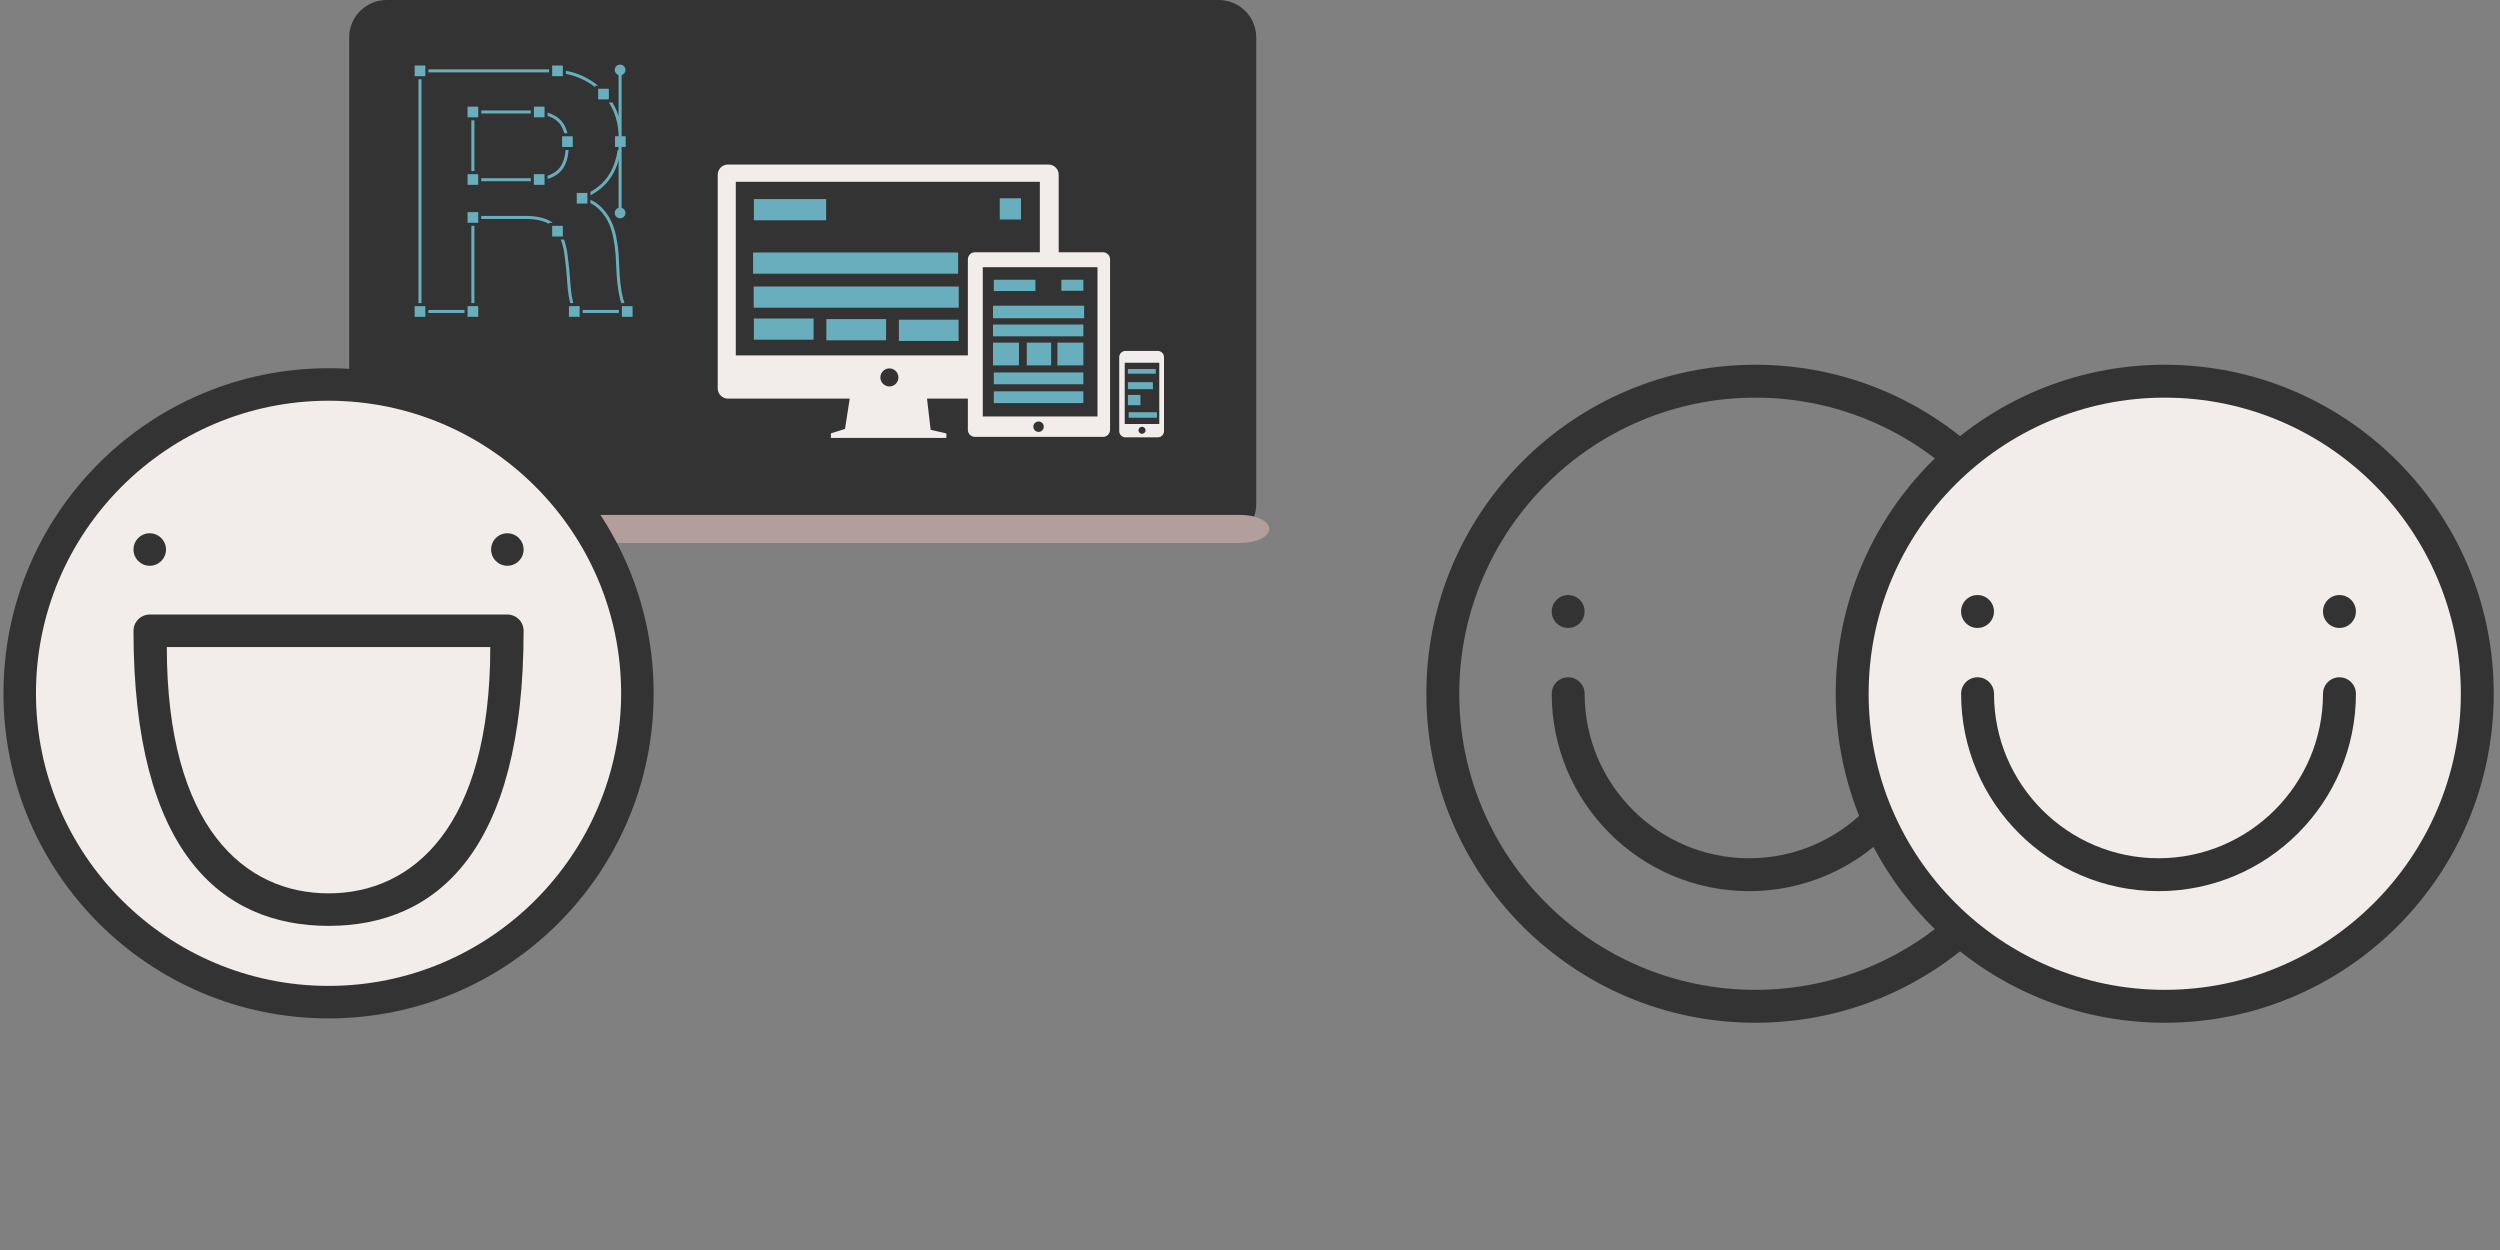 <?xml version="1.0" encoding="utf-8"?>
<!-- Generator: Adobe Illustrator 16.0.0, SVG Export Plug-In . SVG Version: 6.00 Build 0)  -->
<!DOCTYPE svg PUBLIC "-//W3C//DTD SVG 1.1//EN" "http://www.w3.org/Graphics/SVG/1.1/DTD/svg11.dtd">
<svg version="1.1" id="Layer_1" xmlns="http://www.w3.org/2000/svg" xmlns:xlink="http://www.w3.org/1999/xlink" x="0px" y="0px"
	 width="400px" height="200px" viewBox="0 50 400 200" enable-background="new 0 50 400 200" xml:space="preserve">
<rect x="0" y="50" width="400" height="200" fill="#808080" stroke="none"/>
<path fill="#333333" d="M201,56c0-3.313-2.687-6-6-6H61.87c-3.313,0-6,2.687-6,6v74.633c0,3.312,2.687,6,6,6H195
	c3.313,0,6-2.688,6-6V56z"/>
<path fill="#B29E9A" d="M203.083,134.632c0,1.241-2.069,2.248-4.624,2.248H58.411c-2.554,0-4.624-1.007-4.624-2.248l0,0
	c0-1.241,2.07-2.247,4.624-2.247h140.048C201.014,132.385,203.083,133.391,203.083,134.632L203.083,134.632z"/>
<g id="Layer_1_1_">
	<g>
		<path fill="#333333" d="M280.857,108.359c-29.071,0-52.642,23.568-52.642,52.641s23.568,52.641,52.642,52.641
			c29.074,0,52.643-23.567,52.643-52.641S309.932,108.359,280.857,108.359z M280.857,208.375c-26.123,0-47.375-21.252-47.375-47.375
			s21.252-47.377,47.375-47.377s47.377,21.254,47.377,47.377S306.98,208.375,280.857,208.375z"/>
		<circle fill="#333333" cx="250.904" cy="147.839" r="2.632"/>
		<circle fill="#333333" cx="308.811" cy="147.839" r="2.632"/>
		<path fill="#333333" d="M308.811,158.367c-1.453,0-2.631,1.18-2.631,2.633c0,14.514-11.81,26.32-26.32,26.32
			c-14.514,0-26.319-11.811-26.319-26.32c0-1.454-1.179-2.633-2.631-2.633c-1.455,0-2.634,1.18-2.634,2.633
			c0,17.416,14.17,31.584,31.584,31.584c17.418,0,31.586-14.168,31.586-31.584C311.443,159.547,310.266,158.367,308.811,158.367z"/>
	</g>
</g>
<g>
	<circle fill="#333333" cx="52.57" cy="160.93" r="52.015"/>
	<path fill="#F2ECEA" d="M52.569,207.744c-25.812,0-46.815-21.002-46.815-46.814c0-25.812,21.003-46.813,46.815-46.813
		c25.811,0,46.812,21.001,46.812,46.813C99.382,186.742,78.382,207.744,52.569,207.744z"/>
	<circle fill="#333333" cx="23.96" cy="137.924" r="2.601"/>
	<circle fill="#333333" cx="81.177" cy="137.924" r="2.601"/>
	<path fill="#333333" d="M81.177,148.328H23.96c-1.438,0-2.601,1.164-2.601,2.602c0,35.307,14,47.209,31.209,47.209
		s31.209-11.902,31.209-47.209C83.778,149.492,82.614,148.328,81.177,148.328z M52.569,192.938
		c-13.464,0-25.878-10.623-25.878-39.407h51.755C78.446,182.312,66.032,192.938,52.569,192.938z"/>
</g>
<g id="Layer_1_2_">
	<g>
		<circle fill="#333333" cx="346.357" cy="161" r="52.641"/>
		<path fill="#F2ECEA" d="M346.357,208.375c-26.123,0-47.375-21.252-47.375-47.375s21.252-47.377,47.375-47.377
			s47.377,21.254,47.377,47.377S372.48,208.375,346.357,208.375z"/>
		<circle fill="#333333" cx="316.404" cy="147.839" r="2.632"/>
		<circle fill="#333333" cx="374.311" cy="147.839" r="2.632"/>
		<path fill="#333333" d="M374.311,158.367c-1.453,0-2.631,1.18-2.631,2.633c0,14.514-11.81,26.32-26.32,26.32
			c-14.514,0-26.319-11.811-26.319-26.32c0-1.454-1.179-2.633-2.631-2.633c-1.455,0-2.634,1.18-2.634,2.633
			c0,17.416,14.17,31.584,31.584,31.584c17.418,0,31.586-14.168,31.586-31.584C376.943,159.547,375.766,158.367,374.311,158.367z"/>
	</g>
</g>
<g>
	<rect x="120.619" y="81.853" fill="#69AEBD" width="11.565" height="3.393"/>
	<rect x="159.964" y="81.727" fill="#69AEBD" width="3.395" height="3.393"/>
	<rect x="120.493" y="90.399" fill="#69AEBD" width="32.807" height="3.393"/>
	<rect x="120.593" y="95.84" fill="#69AEBD" width="32.809" height="3.393"/>
	<rect x="120.619" y="100.959" fill="#69AEBD" width="9.553" height="3.393"/>
	<path fill="#F2ECEA" d="M176.479,90.362h-7.088V77.955c0-0.899-0.734-1.634-1.634-1.634h-51.285c-0.901,0-1.636,0.734-1.636,1.634
		v34.191c0,0.899,0.735,1.635,1.636,1.635h19.48l-0.751,4.845l-2.261,0.719v0.72h18.477v-0.72l-2.515-0.575l-0.578-4.989h6.534v4.99
		c0,0.625,0.506,1.13,1.131,1.13h20.491c0.623,0,1.13-0.506,1.13-1.13V91.493C177.609,90.869,177.103,90.362,176.479,90.362z
		 M142.763,109.022c0.032,0.011,0.069,0.019,0.101,0.031c0.106,0.045,0.203,0.105,0.295,0.173c0.355,0.264,0.588,0.684,0.588,1.16
		c0,0.796-0.646,1.445-1.443,1.445c-0.799,0-1.446-0.648-1.446-1.445c0-0.477,0.234-0.896,0.589-1.16
		c0.092-0.068,0.188-0.128,0.295-0.173c0.008-0.003,0.018-0.004,0.026-0.007c0.167-0.067,0.347-0.105,0.536-0.105
		C142.464,108.94,142.618,108.973,142.763,109.022z M117.728,106.865V79.086h48.646v11.276h-10.385c-0.624,0-1.13,0.506-1.13,1.131
		v15.372H117.728z M166.172,119.103c-0.462,0-0.836-0.374-0.836-0.834s0.374-0.834,0.836-0.834c0.459,0,0.833,0.372,0.833,0.834
		C167.005,118.729,166.631,119.103,166.172,119.103z M175.598,116.634h-18.352v-9.769V92.75h9.127h9.224L175.598,116.634
		L175.598,116.634z"/>
	<rect x="132.22" y="101.056" fill="#69AEBD" width="9.553" height="3.395"/>
	<rect x="143.822" y="101.155" fill="#69AEBD" width="9.553" height="3.395"/>
	<path fill="#F2ECEA" d="M185.248,106.149h-5.178c-0.547,0-0.994,0.448-0.994,0.995v11.838c0,0.547,0.447,0.994,0.994,0.994h5.178
		c0.547,0,0.993-0.447,0.993-0.994v-11.84C186.241,106.598,185.795,106.149,185.248,106.149z M182.721,119.41L182.721,119.41
		c-0.312,0-0.566-0.252-0.566-0.565c0-0.312,0.254-0.564,0.566-0.564l0,0c0.313,0,0.567,0.254,0.567,0.564
		C183.288,119.158,183.034,119.41,182.721,119.41z M185.487,117.841h-5.53v-9.807h5.53V117.841z"/>
	<rect x="159.005" y="94.762" fill="#69AEBD" width="6.661" height="1.8"/>
	<rect x="169.816" y="94.762" fill="#69AEBD" width="3.52" height="1.76"/>
	<polygon fill="#69AEBD" points="158.88,98.911 158.88,100.921 166.374,100.921 173.461,100.921 173.461,98.911 166.374,98.911 	"/>
	<polygon fill="#69AEBD" points="158.88,101.927 158.88,103.812 166.374,103.812 173.336,103.812 173.336,101.927 166.374,101.927 	
		"/>
	<polygon fill="#69AEBD" points="163.028,106.865 163.028,104.818 158.88,104.818 158.88,106.865 158.88,108.462 163.028,108.462 	
		"/>
	<polygon fill="#69AEBD" points="166.374,104.818 164.284,104.818 164.284,106.865 164.284,108.462 168.182,108.462 
		168.182,104.818 	"/>
	<rect x="169.187" y="104.818" fill="#69AEBD" width="4.149" height="3.644"/>
	<rect x="159.005" y="109.594" fill="#69AEBD" width="14.331" height="1.886"/>
	<rect x="159.005" y="112.612" fill="#69AEBD" width="14.331" height="1.885"/>
	<rect x="180.459" y="109.041" fill="#69AEBD" width="4.46" height="0.754"/>
	<rect x="180.459" y="111.151" fill="#69AEBD" width="4.008" height="1.119"/>
	<rect x="180.459" y="113.189" fill="#69AEBD" width="2.01" height="1.643"/>
	<rect x="180.584" y="115.954" fill="#69AEBD" width="4.527" height="0.881"/>
</g>
<g>
	<path fill="#69AEBD" stroke="#000000" stroke-width="2.424" stroke-miterlimit="10" d="M95.465,88.116"/>
	<path fill="none" d="M87.615,68.536v0.722H84.93v-1.099h-7.926v1.099h-1.098v8.121h1.098v1.13h7.925v-1.13h2.685v0.745
		c0.604-0.203,1.117-0.482,1.527-0.847c0.784-0.697,1.233-1.8,1.345-3.275h-1.041v-2.684h0.838c-0.222-0.825-0.6-1.48-1.14-1.952
		C88.733,69.009,88.219,68.736,87.615,68.536z"/>
	<path fill="#69AEBD" d="M95.562,83.224c0.657,0.572,1.201,1.256,1.615,2.033c0.418,0.782,0.727,1.659,0.92,2.604
		c0.193,0.952,0.328,1.921,0.399,2.876c0.036,0.611,0.071,1.328,0.107,2.153c0.035,0.828,0.099,1.687,0.189,2.55
		c0.091,0.87,0.238,1.707,0.438,2.488c0.05,0.195,0.109,0.382,0.171,0.564h0.521c-0.082-0.219-0.158-0.445-0.219-0.687
		c-0.195-0.758-0.339-1.57-0.426-2.418c-0.091-0.854-0.153-1.7-0.188-2.52c-0.036-0.828-0.072-1.547-0.108-2.164
		c-0.072-0.979-0.21-1.97-0.408-2.941c-0.202-0.99-0.527-1.91-0.967-2.735c-0.443-0.83-1.023-1.561-1.727-2.172
		c-0.404-0.352-0.878-0.648-1.406-0.898v0.539C94.879,82.707,95.243,82.948,95.562,83.224z"/>
	<path fill="#69AEBD" d="M92.528,62.4c1.001,0.403,1.901,0.923,2.692,1.549v-0.236h0.476c-0.869-0.719-1.866-1.314-2.985-1.766
		c-0.68-0.273-1.403-0.479-2.168-0.622v0.498C91.241,61.958,91.906,62.15,92.528,62.4z"/>
	<path fill="#69AEBD" d="M97.585,77.714c-0.695,1.208-1.739,2.207-3.11,2.984v0.556c1.566-0.838,2.753-1.941,3.533-3.296
		c0.671-1.163,1.106-2.491,1.315-3.957H98.83C98.626,75.378,98.214,76.624,97.585,77.714z"/>
	<rect x="68.541" y="61.094" fill="#69AEBD" width="19.317" height="0.487"/>
	<rect x="66.954" y="62.68" fill="#69AEBD" width="0.488" height="35.812"/>
	<path fill="#69AEBD" d="M91.273,95.452c-0.106-1.681-0.271-3.318-0.485-4.872c-0.122-0.84-0.304-1.588-0.538-2.25h-0.52
		c0.253,0.668,0.446,1.439,0.573,2.318c0.214,1.54,0.376,3.167,0.482,4.835c0.07,1.095,0.217,2.101,0.439,3.009h0.508
		C91.502,97.581,91.345,96.568,91.273,95.452z"/>
	<rect x="75.419" y="86.133" fill="#69AEBD" width="0.488" height="12.358"/>
	<path fill="#69AEBD" d="M88.438,85.645c-0.99-0.728-2.435-1.098-4.311-1.098h-7.123v0.488h7.123c1.591,0,2.838,0.274,3.73,0.812
		v-0.202H88.438z"/>
	<rect x="68.541" y="99.591" fill="#69AEBD" width="5.78" height="0.487"/>
	<rect x="93.228" y="99.591" fill="#69AEBD" width="5.787" height="0.487"/>
	<path fill="#69AEBD" d="M89.145,69.366c0.54,0.471,0.917,1.127,1.139,1.952h0.509c-0.24-0.981-0.684-1.759-1.326-2.319
		c-0.496-0.431-1.116-0.756-1.851-0.978v0.516C88.219,68.736,88.733,69.009,89.145,69.366z"/>
	<rect x="77.005" y="78.508" fill="#69AEBD" width="7.925" height="0.487"/>
	<rect x="77.005" y="67.67" fill="#69AEBD" width="7.925" height="0.488"/>
	<rect x="75.419" y="69.257" fill="#69AEBD" width="0.488" height="8.121"/>
	<path fill="#69AEBD" d="M89.142,77.277c-0.41,0.364-0.924,0.644-1.526,0.847v0.517c0.736-0.227,1.356-0.559,1.852-0.999
		c0.889-0.79,1.396-2.014,1.512-3.64h-0.492C90.375,75.477,89.926,76.58,89.142,77.277z"/>
	<rect x="66.345" y="60.484" fill="#69AEBD" width="1.708" height="1.709"/>
	<rect x="88.347" y="60.484" fill="#69AEBD" width="1.708" height="1.709"/>
	<rect x="74.809" y="67.062" fill="#69AEBD" width="1.709" height="1.708"/>
	<rect x="74.809" y="77.866" fill="#69AEBD" width="1.709" height="1.709"/>
	<rect x="74.809" y="83.938" fill="#69AEBD" width="1.709" height="1.707"/>
	<rect x="88.347" y="86.133" fill="#69AEBD" width="1.708" height="1.708"/>
	<rect x="74.809" y="98.98" fill="#69AEBD" width="1.709" height="1.709"/>
	<rect x="66.345" y="98.98" fill="#69AEBD" width="1.708" height="1.709"/>
	<rect x="91.031" y="98.98" fill="#69AEBD" width="1.707" height="1.709"/>
	<rect x="99.503" y="98.98" fill="#69AEBD" width="1.708" height="1.709"/>
	<rect x="92.278" y="80.865" fill="#69AEBD" width="1.707" height="1.707"/>
	<rect x="89.935" y="71.806" fill="#69AEBD" width="1.707" height="1.708"/>
	<rect x="85.419" y="67.062" fill="#69AEBD" width="1.707" height="1.708"/>
	<rect x="85.419" y="77.866" fill="#69AEBD" width="1.707" height="1.709"/>
	<rect x="95.708" y="64.201" fill="#69AEBD" width="1.709" height="1.707"/>
	<path fill="#69AEBD" d="M100.113,73.514v-1.708H99.46v-9.79c0.354-0.106,0.615-0.431,0.615-0.82c0-0.475-0.386-0.858-0.86-0.858
		c-0.476,0-0.859,0.384-0.859,0.858c0,0.39,0.261,0.714,0.615,0.82v6.572c-0.089-0.287-0.189-0.569-0.302-0.846
		c-0.213-0.519-0.475-1.008-0.765-1.479v0.134h-0.487c0.308,0.485,0.58,0.992,0.8,1.53c0.431,1.057,0.679,2.194,0.745,3.391h0.009
		v0.488h-0.565v1.708h0.565v9.735c-0.354,0.104-0.615,0.43-0.615,0.819c0,0.475,0.386,0.859,0.859,0.859
		c0.476,0,0.86-0.385,0.86-0.859c0-0.39-0.261-0.715-0.615-0.819v-9.735H100.113z"/>
</g>
</svg>

